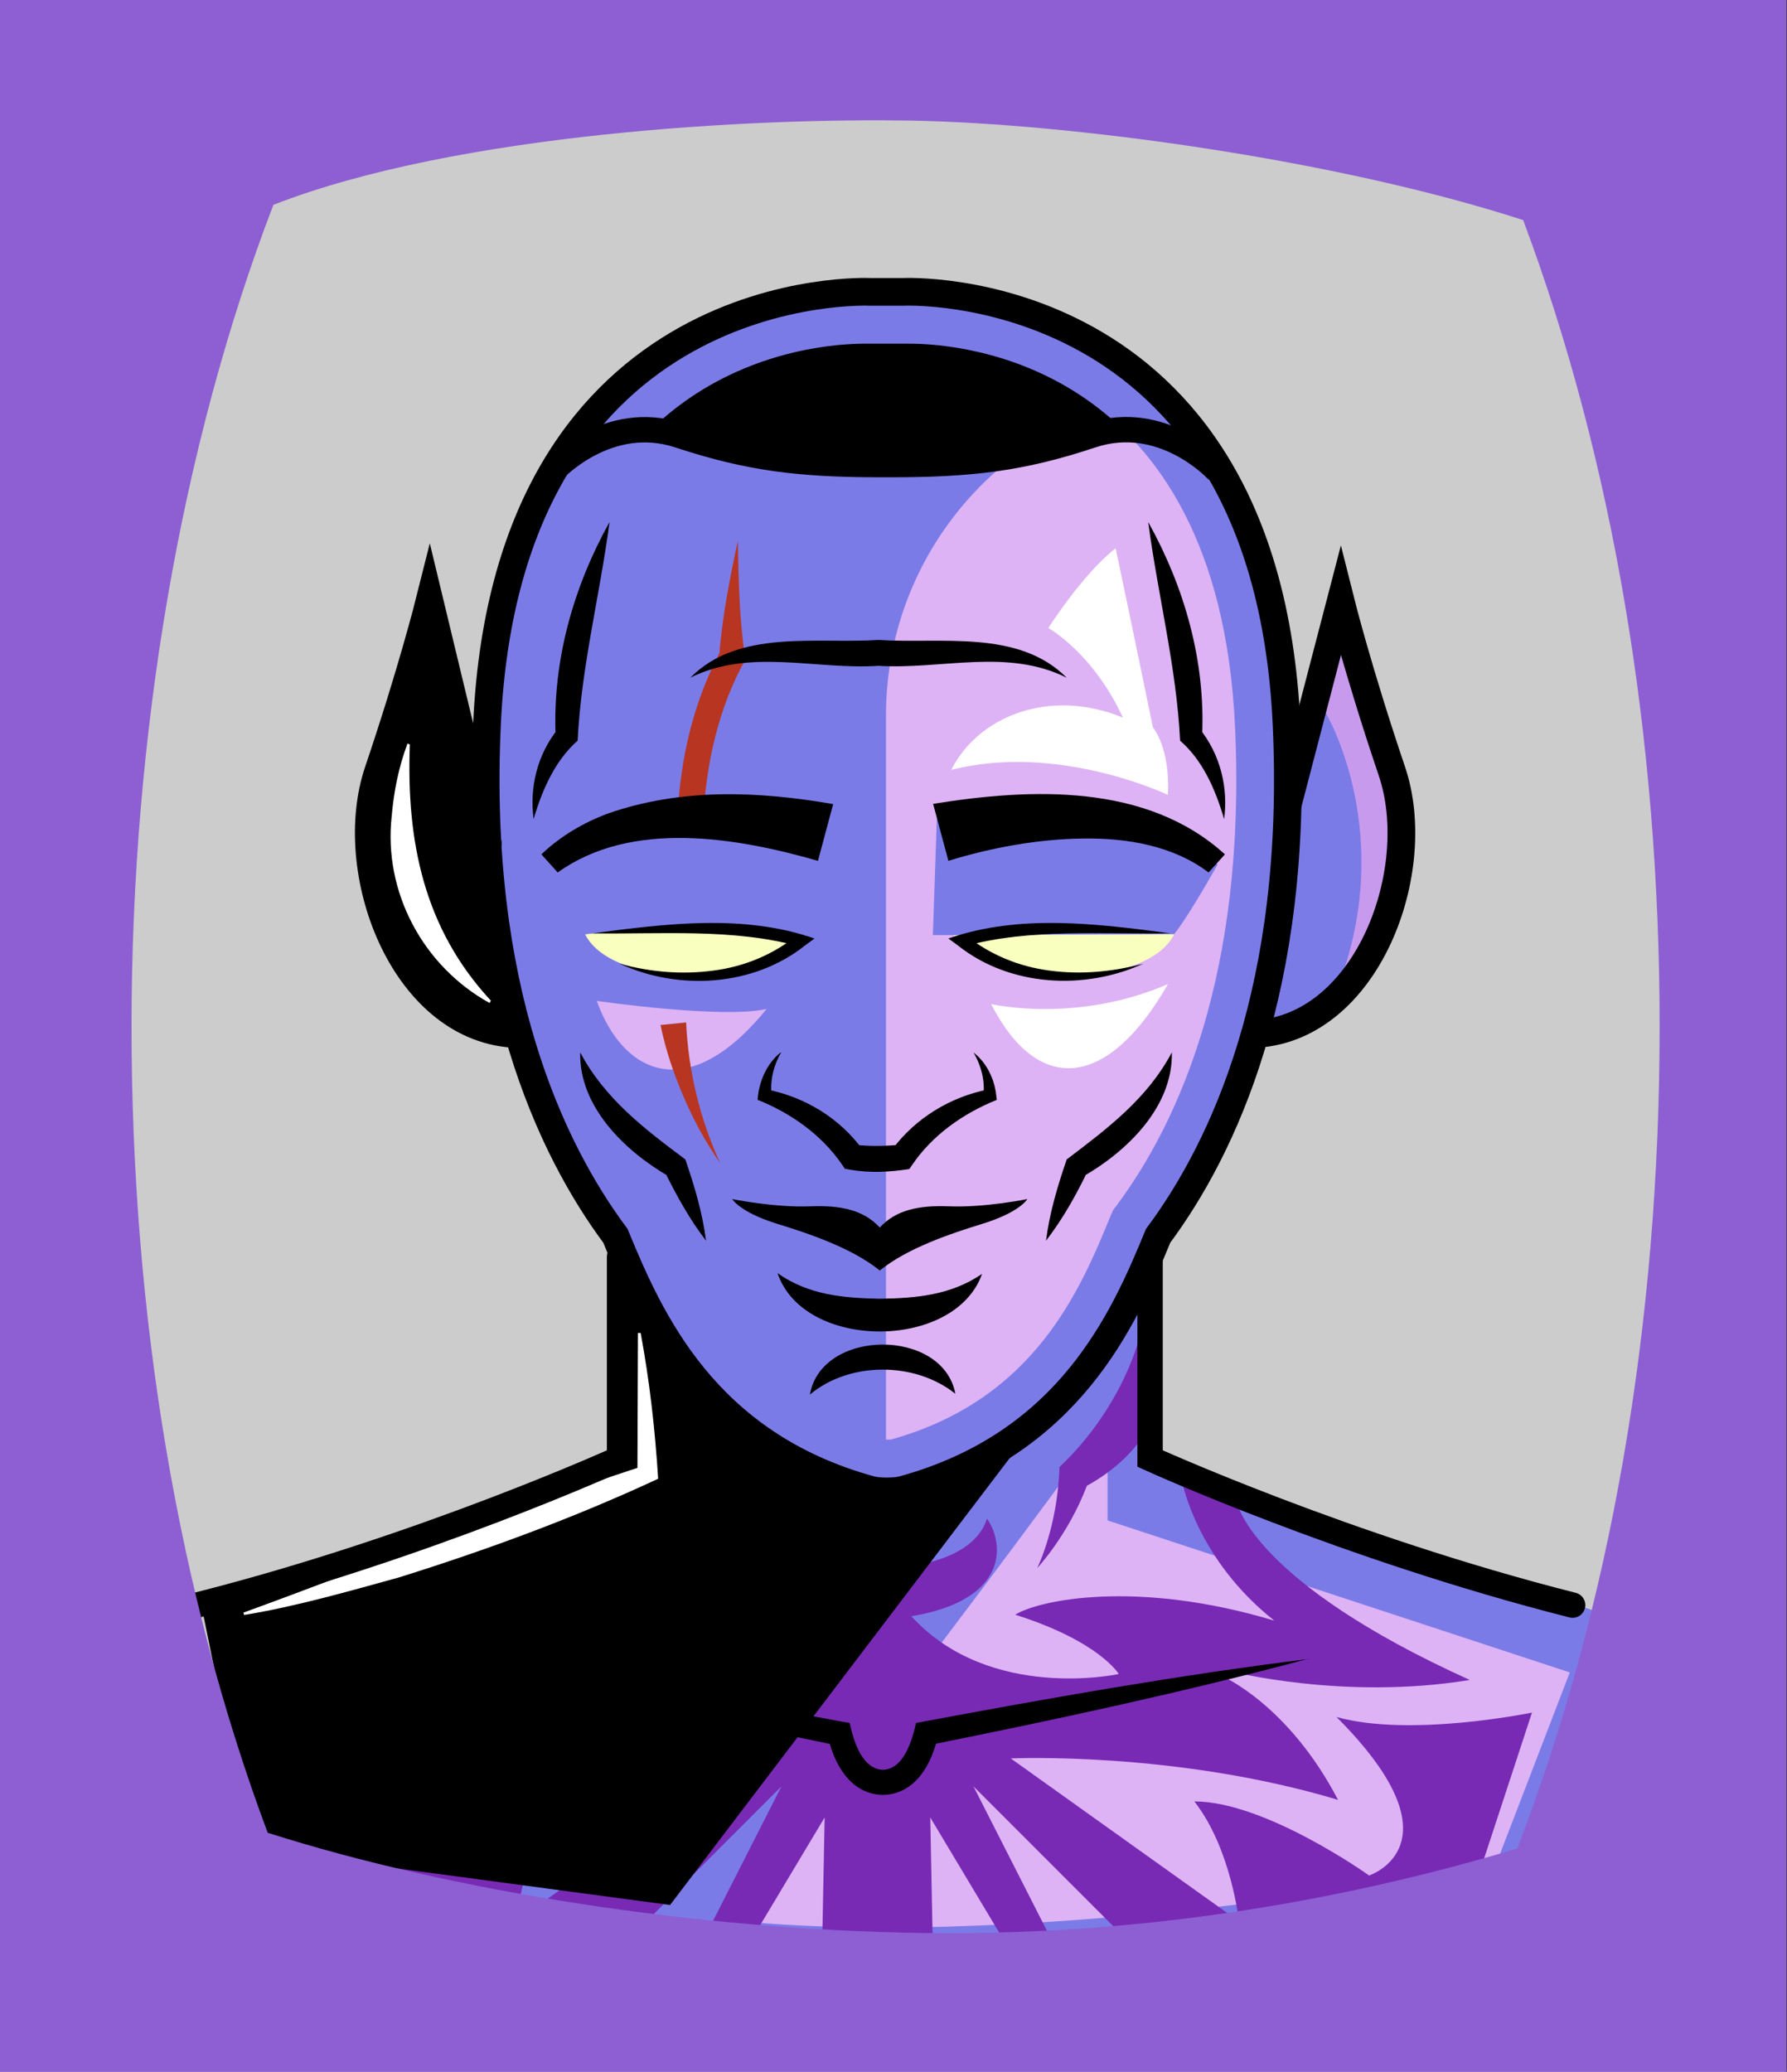 <svg id="Capa_2" xmlns="http://www.w3.org/2000/svg" xmlns:xlink="http://www.w3.org/1999/xlink" viewBox="0 0 69.02 80">
<rect x="0" y="0" width="69.02" height="80" fill="#333333" stroke="none"/>
<defs >
<style >
.cls-1{fill:#c89aed;}.cls-2{fill:#fff;}.cls-3{fill:#f8ffbf;}.cls-4{fill:#7b7be8;}.cls-5{fill:#a88347;}.cls-6{fill:#782ab5;}.cls-7,.cls-8,.cls-9,.cls-10,.cls-11,.cls-12{fill:none;}.cls-7,.cls-10,.cls-12{stroke:#000;stroke-miterlimit:10;}.cls-8{stroke:#deb778;stroke-dasharray:0 0 0 4.06;stroke-linejoin:round;}.cls-8,.cls-10,.cls-12{stroke-linecap:round;}.cls-13{fill:#deb778;}.cls-14{fill:url(#USGS_19_Inundación_de_tierra_2);}.cls-10{stroke-width:.98px;}.cls-11{stroke:#1d1d1b;stroke-dasharray:0 0 2 2;stroke-width:.3px;}.cls-12{stroke-width:1.07px;}.cls-15{fill:#ddb3f5;}.cls-16{fill:#fcf0c5;}.cls-17{fill:#b83521;}
</style>
<pattern id="USGS_19_Inundación_de_tierra_2" x="0" y="0" width="72" height="72" patternTransform="translate(-308.48 -16063) rotate(-90)" patternUnits="userSpaceOnUse" viewBox="0 0 72 72">
<g >
<rect class="cls-9" width="72" height="72">
</rect>
<g >
<line class="cls-11" x1="71" y1="71" x2="144.44" y2="71">
</line>
<line class="cls-11" x1="71" y1="67" x2="144.44" y2="67">
</line>
<line class="cls-11" x1="71" y1="63" x2="144.44" y2="63">
</line>
<line class="cls-11" x1="71" y1="59" x2="144.44" y2="59">
</line>
<line class="cls-11" x1="71" y1="55" x2="144.44" y2="55">
</line>
<line class="cls-11" x1="71" y1="51" x2="144.44" y2="51">
</line>
<line class="cls-11" x1="71" y1="47" x2="144.44" y2="47">
</line>
<line class="cls-11" x1="71" y1="43" x2="144.44" y2="43">
</line>
<line class="cls-11" x1="71" y1="39" x2="144.44" y2="39">
</line>
<line class="cls-11" x1="71" y1="35" x2="144.44" y2="35">
</line>
<line class="cls-11" x1="71" y1="31" x2="144.44" y2="31">
</line>
<line class="cls-11" x1="71" y1="27" x2="144.44" y2="27">
</line>
<line class="cls-11" x1="71" y1="23" x2="144.44" y2="23">
</line>
<line class="cls-11" x1="71" y1="19" x2="144.44" y2="19">
</line>
<line class="cls-11" x1="71" y1="15" x2="144.44" y2="15">
</line>
<line class="cls-11" x1="71" y1="11" x2="144.44" y2="11">
</line>
<line class="cls-11" x1="71" y1="7" x2="144.44" y2="7">
</line>
<line class="cls-11" x1="71" y1="3" x2="144.44" y2="3">
</line>
</g>
<g >
<line class="cls-11" x1="-1" y1="71" x2="72.44" y2="71">
</line>
<line class="cls-11" x1="-1" y1="67" x2="72.44" y2="67">
</line>
<line class="cls-11" x1="-1" y1="63" x2="72.44" y2="63">
</line>
<line class="cls-11" x1="-1" y1="59" x2="72.44" y2="59">
</line>
<line class="cls-11" x1="-1" y1="55" x2="72.44" y2="55">
</line>
<line class="cls-11" x1="-1" y1="51" x2="72.44" y2="51">
</line>
<line class="cls-11" x1="-1" y1="47" x2="72.44" y2="47">
</line>
<line class="cls-11" x1="-1" y1="43" x2="72.44" y2="43">
</line>
<line class="cls-11" x1="-1" y1="39" x2="72.44" y2="39">
</line>
<line class="cls-11" x1="-1" y1="35" x2="72.44" y2="35">
</line>
<line class="cls-11" x1="-1" y1="31" x2="72.44" y2="31">
</line>
<line class="cls-11" x1="-1" y1="27" x2="72.44" y2="27">
</line>
<line class="cls-11" x1="-1" y1="23" x2="72.44" y2="23">
</line>
<line class="cls-11" x1="-1" y1="19" x2="72.44" y2="19">
</line>
<line class="cls-11" x1="-1" y1="15" x2="72.44" y2="15">
</line>
<line class="cls-11" x1="-1" y1="11" x2="72.44" y2="11">
</line>
<line class="cls-11" x1="-1" y1="7" x2="72.44" y2="7">
</line>
<line class="cls-11" x1="-1" y1="3" x2="72.44" y2="3">
</line>
<line class="cls-11" x1="1.04" y1="69" x2="74.48" y2="69">
</line>
<line class="cls-11" x1="1.04" y1="65" x2="74.48" y2="65">
</line>
<line class="cls-11" x1="1.04" y1="61" x2="74.48" y2="61">
</line>
<line class="cls-11" x1="1.04" y1="57" x2="74.48" y2="57">
</line>
<line class="cls-11" x1="1.04" y1="53" x2="74.48" y2="53">
</line>
<line class="cls-11" x1="1.04" y1="49" x2="74.48" y2="49">
</line>
<line class="cls-11" x1="1.04" y1="45" x2="74.48" y2="45">
</line>
<line class="cls-11" x1="1.04" y1="41" x2="74.48" y2="41">
</line>
<line class="cls-11" x1="1.04" y1="37" x2="74.48" y2="37">
</line>
<line class="cls-11" x1="1.04" y1="33" x2="74.48" y2="33">
</line>
<line class="cls-11" x1="1.04" y1="29" x2="74.48" y2="29">
</line>
<line class="cls-11" x1="1.04" y1="25" x2="74.48" y2="25">
</line>
<line class="cls-11" x1="1.04" y1="21" x2="74.48" y2="21">
</line>
<line class="cls-11" x1="1.04" y1="17" x2="74.48" y2="17">
</line>
<line class="cls-11" x1="1.04" y1="13" x2="74.48" y2="13">
</line>
<line class="cls-11" x1="1.04" y1="9" x2="74.48" y2="9">
</line>
<line class="cls-11" x1="1.04" y1="5" x2="74.48" y2="5">
</line>
<line class="cls-11" x1="1.04" y1="1" x2="74.48" y2="1">
</line>
</g>
<g >
<line class="cls-11" x1="-73" y1="71" x2=".44" y2="71">
</line>
<line class="cls-11" x1="-73" y1="67" x2=".44" y2="67">
</line>
<line class="cls-11" x1="-73" y1="63" x2=".44" y2="63">
</line>
<line class="cls-11" x1="-73" y1="59" x2=".44" y2="59">
</line>
<line class="cls-11" x1="-73" y1="55" x2=".44" y2="55">
</line>
<line class="cls-11" x1="-73" y1="51" x2=".44" y2="51">
</line>
<line class="cls-11" x1="-73" y1="47" x2=".44" y2="47">
</line>
<line class="cls-11" x1="-73" y1="43" x2=".44" y2="43">
</line>
<line class="cls-11" x1="-73" y1="39" x2=".44" y2="39">
</line>
<line class="cls-11" x1="-73" y1="35" x2=".44" y2="35">
</line>
<line class="cls-11" x1="-73" y1="31" x2=".44" y2="31">
</line>
<line class="cls-11" x1="-73" y1="27" x2=".44" y2="27">
</line>
<line class="cls-11" x1="-73" y1="23" x2=".44" y2="23">
</line>
<line class="cls-11" x1="-73" y1="19" x2=".44" y2="19">
</line>
<line class="cls-11" x1="-73" y1="15" x2=".44" y2="15">
</line>
<line class="cls-11" x1="-73" y1="11" x2=".44" y2="11">
</line>
<line class="cls-11" x1="-73" y1="7" x2=".44" y2="7">
</line>
<line class="cls-11" x1="-73" y1="3" x2=".44" y2="3">
</line>
<line class="cls-11" x1="-70.96" y1="69" x2="2.48" y2="69">
</line>
<line class="cls-11" x1="-70.96" y1="65" x2="2.48" y2="65">
</line>
<line class="cls-11" x1="-70.96" y1="61" x2="2.48" y2="61">
</line>
<line class="cls-11" x1="-70.96" y1="57" x2="2.48" y2="57">
</line>
<line class="cls-11" x1="-70.96" y1="53" x2="2.48" y2="53">
</line>
<line class="cls-11" x1="-70.96" y1="49" x2="2.48" y2="49">
</line>
<line class="cls-11" x1="-70.96" y1="45" x2="2.48" y2="45">
</line>
<line class="cls-11" x1="-70.96" y1="41" x2="2.48" y2="41">
</line>
<line class="cls-11" x1="-70.96" y1="37" x2="2.48" y2="37">
</line>
<line class="cls-11" x1="-70.96" y1="33" x2="2.48" y2="33">
</line>
<line class="cls-11" x1="-70.96" y1="29" x2="2.48" y2="29">
</line>
<line class="cls-11" x1="-70.96" y1="25" x2="2.48" y2="25">
</line>
<line class="cls-11" x1="-70.96" y1="21" x2="2.48" y2="21">
</line>
<line class="cls-11" x1="-70.96" y1="17" x2="2.48" y2="17">
</line>
<line class="cls-11" x1="-70.96" y1="13" x2="2.48" y2="13">
</line>
<line class="cls-11" x1="-70.96" y1="9" x2="2.48" y2="9">
</line>
<line class="cls-11" x1="-70.96" y1="5" x2="2.48" y2="5">
</line>
<line class="cls-11" x1="-70.96" y1="1" x2="2.48" y2="1">
</line>
</g>
</g>
</pattern>
</defs>
  <path
     style="opacity:1;vector-effect:none;fill:#cccccc;fill-opacity:1;fill-rule:nonzero;stroke:none;stroke-width:4.495;stroke-linecap:butt;stroke-linejoin:miter;stroke-miterlimit:4;stroke-dasharray:none;stroke-dashoffset:0;stroke-opacity:1"
     d="M -0.08,0.361 V 80.361 H 68.92 V 0.361 Z"
     id="rect4304"/>

<g id="Characters">
<g >
<path class="cls-4" d="M34.73,11.07s-7.87-1.07-13.12,6.8c-2.82,5.73-2.92,12.73-2.92,12.73l-1.94-6.9s-1.65,4.57-2.33,6.71,.49,8.84,5.54,9.62c1.94,5.54,3.89,8.07,3.89,8.07l-.1,8.07-15.94,5.93,2.62,10.98s12.15,4.47,24.78,3.98,24.3-3.79,24.3-3.79l2.04-11.08-17.11-5.83,.1-7.97s3.3-5.64,3.98-8.46c4.67-.49,6.22-6.71,5.64-8.84s-2.33-7.48-2.33-7.48l-2.04,6.32s-.19-7.87-3.11-12.54-10.01-6.51-11.95-6.32Z">
</path>
<path class="cls-15" d="M34.22,57.85V27.63c0-5.75,3.9-10.77,9.47-12.2h0s3.47,2.53,3.47,2.53c0,0,2.11,4.42,2.42,10.74s-1.05,13.05-4.95,19.26c-2.6,8.07-10.42,9.89-10.42,9.89Z">
</path>
<path class="cls-3" d="M31.12,36.12s-6.73-.31-8.52-.04c1.06,2.11,6.82,2.1,8.52,.04Z">
</path>
<path class="cls-3" d="M36.83,36.12s6.73-.31,8.52-.04c-1.06,2.11-6.82,2.1-8.52,.04Z">
</path>
<path d="M21.49,18.19s1.6-2.27,4.21-1.34,7.22,1.27,10.16,1.07,5.68-1.4,7.42-1.34,3.4,.81,3.4,.81c0,0-4.2-6.09-10.68-5.95-6.95,.13-11.9,1.94-14.51,6.75Z">
</path>
<path class="cls-15" d="M42.78,54.79v3.92l17.85,5.87-2.88,7.49s-17.62,3.34-29.6,2.07c9.68-12.44,14.63-19.35,14.63-19.35">
</path>
<path class="cls-4" d="M33.4,13.27h.11s.05,0,.05,0h1.39s.04,0,.04,0h.12c1.99,0,11.93,.71,12.59,14.77,.45,9.61-2.23,15.36-4.56,18.49l-.15,.2-.1,.23c-1.16,2.82-2.91,7.08-8.49,8.63-.04,0-.09,0-.14,0s-.1,0-.14,0c-5.58-1.55-7.33-5.81-8.49-8.63l-.1-.23-.15-.2c-2.33-3.13-5.01-8.89-4.56-18.49,.66-14.06,10.6-14.77,12.59-14.77m1.69-2c-.13,0-.2,0-.2,0h-1.29s-.07,0-.2,0c-1.71,0-13.83,.57-14.59,16.67-.48,10.23,2.46,16.42,4.96,19.78,1.32,3.21,3.43,8.05,9.87,9.81,.15,.04,.38,.06,.61,.06s.46-.02,.61-.06c6.43-1.76,8.55-6.6,9.87-9.81,2.5-3.36,5.44-9.55,4.96-19.78-.76-16.1-12.88-16.67-14.59-16.67h0Z">
</path>
<path class="cls-15" d="M23.05,38.65s4.84,.7,6.56,.31c-3.05,3.75-5.55,2.5-6.56-.31Z">
</path>
<path class="cls-17" d="M28.5,20.87c.02,1.55,.06,3.11,.29,4.6-1.02,1.81-1.51,3.98-1.62,6.04-.01,.28-.25,.49-.52,.48s-.49-.25-.48-.52c.12-2.22,.61-4.36,1.66-6.33,0,0-.06,.26-.06,.26,.12-1.56,.41-3.04,.73-4.52h0Z">
</path>
<path class="cls-17" d="M26.5,39.47c.08,1.84,.53,3.75,1.32,5.45-.55-.79-1.02-1.64-1.4-2.53-.39-.9-.7-1.81-.91-2.81l.99-.1h0Z">
</path>
<path class="cls-6" d="M24.39,51.56s.6,2.71,3.11,5.09c.07,2.32,.86,3.9,.86,3.9,0,0-1.19-1.26-1.92-3.18-2.18-1.19-2.71-2.91-2.71-2.91l.66-2.91Z">
</path>
<path class="cls-6" d="M44.03,51.56s-.6,2.71-3.11,5.09c-.07,2.32-.86,3.9-.86,3.9,0,0,1.19-1.26,1.92-3.18,2.18-1.19,2.71-2.91,2.71-2.91l-.66-2.91Z">
</path>
<path class="cls-6" d="M36.04,75.78l-.11-5.6,3.15,5.26,1.72-.17-3.2-6.29,6.01,6.01,13.44-2.4,2.12-6.46s-4.69,.97-7.55,.17c4.92,4.92,1.26,6.12,1.26,6.12,0,0-4-2.86-6.75-2.86,1.43,1.83,1.72,4.63,1.72,4.63l-8.81-6.29s6.35-.29,12.64,1.6c-1.94-3.72-4.52-4.8-4.52-4.8l.34-.17s4.4,1.14,9.27,.34c-8.35-3.77-8.98-6.81-8.98-6.81l-2.12-.8s.57,2.97,3.55,5.32c-5.32-1.6-9.09-.8-10.01-.23,3.26,1.03,4,2.29,4,2.29,0,0-4.98,1.09-8.01-2.23,3.77-.63,3.6-2.8,2.92-3.77-.63,2-4.23,1.94-4.23,1.94,0,0-3.6,.06-4.23-1.94-.69,.97-.86,3.15,2.92,3.77-3.03,3.32-8.01,2.23-8.01,2.23,0,0,.74-1.26,4-2.29-.92-.57-4.69-1.37-10.01,.23,2.97-2.34,3.55-5.32,3.55-5.32l-2.12,.8s-.63,3.03-8.98,6.81c4.86,.8,9.27-.34,9.27-.34l.34,.17s-2.57,1.09-4.52,4.8c6.29-1.89,12.64-1.6,12.64-1.6l-8.81,6.29s.29-2.8,1.72-4.63c-2.75,0-6.75,2.86-6.75,2.86,0,0-3.66-1.2,1.26-6.12-2.86,.8-7.55-.17-7.55-.17l2.12,6.46,13.44,2.4,6.01-6.01-3.2,6.29,1.72,.17,3.15-5.26-.11,5.6h4.35Z">
</path>
<path d="M39.22,56.01l-13.34,17.55-16.19-2.17-1.89-9.3,16.37-5.74,.23-6.84s3.45,7.09,9.82,8.33c2.72-.7,5-1.84,5-1.84Z">
</path>
<path class="cls-2" d="M24.74,51.45c.35,1.87,.56,3.75,.68,5.65-3.22,1.5-6.62,2.75-10.01,3.81-1.92,.53-4.01,1.13-5.98,1.45,0,0-.03-.09-.03-.09,4.98-1.81,10.46-4.04,15.22-5.59,0,0,.02-5.21,.02-5.21,0,0,.1,0,.1,0h0Z">
</path>
<path d="M19.28,32.35l-2.48-8.89s-2.19,5.61-2.55,8.24,.76,7.14,5.7,8.35c-.96-5.36-.67-7.69-.67-7.69Z">
</path>
<path class="cls-2" d="M15.83,28.74c-.14,3.72,.53,7.1,3.13,9.9,0,0-.05,.09-.05,.09-2.57-1.42-4.11-4.29-3.78-7.22,.08-.95,.27-1.9,.61-2.8l.09,.04h0Z">
</path>
<path class="cls-1" d="M51.18,27.48s2.92,4.83,.34,11.02c3.33-3.74,2.79-7.48,2.11-9.18s-1.8-5.71-1.8-5.71l-.65,3.87Z">
</path>
<path class="cls-4" d="M36.03,36.12l.17-4.97s8.37-.11,10.83,2.23c-1.23,2.18-1.68,2.69-1.68,2.69l-9.32,.04Z">
</path>
<path class="cls-2" d="M38.28,38.77s3.27,.77,6.83-.77c-2.31,4.04-5,4.33-6.83,.77Z">
</path>
<path class="cls-2" d="M45.1,30.69s-4.23-2.02-8.36-.96c1.06-2.11,3.85-3.17,6.63-2.02-1.15-2.5-2.88-3.46-2.88-3.46,0,0,1.32-2.08,2.6-3.08,.67,3.17,1.44,6.92,1.44,6.92,0,0,.67,.77,.58,2.6Z">
</path>
<path class="cls-12" d="M34.9,11.27s13.97-.66,14.79,16.67c.48,10.23-2.46,16.42-4.96,19.78-1.32,3.21-3.43,8.05-9.87,9.81-.29,.08-.92,.08-1.22,0-6.43-1.76-8.55-6.6-9.87-9.81-2.5-3.36-5.44-9.55-4.96-19.78,.81-17.33,14.79-16.67,14.79-16.67h1.29Z">
</path>
<path class="cls-12" d="M18.84,32.56l-2.25-9.34s-.69,2.75-1.98,6.56,.92,9.84,5.19,10.14">
</path>
<path class="cls-12" d="M49.75,31.01l2.03-7.79s.69,2.75,1.98,6.56-.92,9.84-5.19,10.14">
</path>
<path d="M31.59,33.24c-3.16-.91-7.21-1.59-10.05,.45,0,0-.63-.7-.63-.7,.73-.7,1.62-1.22,2.55-1.57,2.82-.99,5.8-.88,8.72-.37,0,0-.59,2.2-.59,2.2h0Z">
</path>
<path d="M36.04,31.04c3.79-.61,8.25-.8,11.27,1.95,0,0-.63,.7-.63,.7-1.36-1.03-3.14-1.34-4.88-1.31-1.72,.02-3.55,.36-5.17,.86,0,0-.59-2.2-.59-2.2h0Z">
</path>
<path d="M31.33,46.58c-1.41,.06-3.05-.28-3.05-.28,0,0,.29,.51,1.75,.96,1.2,.37,2.88,.93,3.95,1.8,1.07-.87,2.75-1.43,3.95-1.8,1.47-.45,1.75-.96,1.75-.96,0,0-1.64,.34-3.05,.28-1.12-.04-2.02,.13-2.65,.82-.63-.69-1.53-.86-2.65-.82Z">
</path>
<path d="M37.93,49.19c-1.05,2.97-6.89,2.97-7.9-.03,1.2,.85,2.55,.96,3.94,.99,1.39-.02,2.75-.13,3.96-.96h0Z">
</path>
<path d="M22.88,36.04c2.83-.37,5.83-.76,8.58,.2,0,0-.37,.27-.37,.27-2,1.59-4.89,1.75-7.16,.7,1.19,.33,2.42,.43,3.61,.27,1.19-.15,2.31-.61,3.24-1.36,0,0,.07,.42,.07,.42-2.53-.7-5.34-.46-7.98-.5h0Z">
</path>
<path d="M45.22,36.04c-2.64,.04-5.44-.2-7.98,.5,0,0,.07-.42,.07-.42,.93,.75,2.06,1.21,3.24,1.36,1.19,.16,2.42,.05,3.61-.27-2.27,1.04-5.16,.89-7.16-.7,0,0-.37-.27-.37-.27,2.75-.96,5.76-.57,8.58-.2h0Z">
</path>
<path d="M30.17,40.64c-.31,.53-.43,1.12-.37,1.67l-.18-.24c1.43,.28,2.81,1.09,3.7,2.33l-.33-.2c.59,.07,1.19,.06,1.79,0l-.33,.2c.9-1.23,2.28-2.05,3.71-2.33l-.18,.24c.07-.55-.07-1.14-.38-1.67,.49,.38,.81,1,.88,1.67l.02,.16c-1.32,.53-2.5,1.38-3.26,2.5l-.12,.17c-.75,.12-1.51,.16-2.27,.03,0,0-.22-.04-.22-.04-.74-1.15-1.85-2.01-3.17-2.58,0,0-.2-.08-.2-.08,.05-.71,.36-1.41,.89-1.83h0Z">
</path>
<path d="M22.4,40.62c.95,1.8,2.49,2.97,4.07,4.15,.35,1.02,.66,2.05,.8,3.14-.66-.86-1.15-1.77-1.61-2.69l.18,.21c-1.7-.98-3.49-2.7-3.43-4.81h0Z">
</path>
<path d="M45.26,40.62c.06,2.11-1.73,3.84-3.43,4.81,0,0,.18-.21,.18-.21-.45,.93-.95,1.83-1.61,2.69,.14-1.09,.45-2.12,.8-3.14,1.57-1.19,3.12-2.35,4.07-4.15h0Z">
</path>
<path d="M31.28,53.85c.45-2.56,5.14-2.58,5.62-.03-1.56-1.25-4.09-1.25-5.62,.03h0Z">
</path>
<path d="M23.54,20.18c-.38,2.84-1.09,5.59-1.23,8.42-.84,.74-1.35,1.83-1.7,3.03-.16-1.19,.12-2.49,.97-3.52l-.12,.3c-.12-2.89,.68-5.72,2.07-8.23h0Z">
</path>
<path d="M44.36,20.18c1.39,2.5,2.2,5.34,2.07,8.23,0,0-.12-.3-.12-.3,.84,1.03,1.13,2.33,.97,3.52-.35-1.2-.85-2.29-1.7-3.03-.14-2.83-.85-5.58-1.23-8.42h0Z">
</path>
<path d="M41.2,26.17c-2.3-1.15-4.83-.31-7.27-.46-2.44,.16-4.97-.69-7.27,.46,1.87-1.89,4.86-1.3,7.27-1.46,2.41,.16,5.4-.42,7.27,1.46h0Z">
</path>
<path class="cls-10" d="M46.96,18.11s-2.07-2.21-4.8-1.3-4.69,1.13-7.8,1.13h-.33c-3.11,0-5.07-.23-7.8-1.13s-4.8,1.3-4.8,1.3">
</path>
<path class="cls-10" d="M23.93,48.53v7.79s-7.55,3.44-16.32,5.66">
</path>
<path class="cls-10" d="M44.42,48.53v7.79s7.55,3.44,16.32,5.66">
</path>
<path d="M50.54,64.05c-4.85,1.3-9.76,2.35-14.68,3.34,0,0,.37-.37,.37-.37-.23,1.06-.85,2.26-2.13,2.29-1.28-.03-1.9-1.23-2.13-2.29,0,0,.37,.38,.37,.38-2.45-.52-4.92-.97-7.36-1.56-2.45-.55-4.89-1.13-7.32-1.78,4.99,.61,9.93,1.49,14.86,2.42,0,0,.3,.05,.3,.05,.14,.68,.47,1.78,1.28,1.81,.81-.03,1.13-1.13,1.28-1.81,5.03-.94,10.07-1.84,15.16-2.47h0Z">
</path>
</g>
</g>

  <path
     style="opacity:1;vector-effect:none;fill:#8d5fd3;fill-opacity:1;fill-rule:nonzero;stroke:none;stroke-width:2.358;stroke-linecap:butt;stroke-linejoin:miter;stroke-miterlimit:4;stroke-dasharray:none;stroke-dashoffset:0;stroke-opacity:0.442"
     d="M 0,1.2e-7 V 80 H 69 V 1.2e-7 Z M 35.24,4.658 c 6.068,0.112 16.27,1.47 23.59,3.84 3.46,9.24 5.27,19.951 5.27,31.141 0,11.47 -1.89,22.39 -5.5,31.74 -7.2,2.16 -14.94,3.377 -23.02,3.26 -8.58,-0.124 -18.036,-1.573 -25.24,-3.869 -3.45,-9.22 -5.26,-19.931 -5.26,-31.131 0,-11.2 1.89,-22.38 5.48,-31.73 C 17.683,5.134 29.173,4.546 35.24,4.658 Z"
     id="rect4304" />


</svg>

